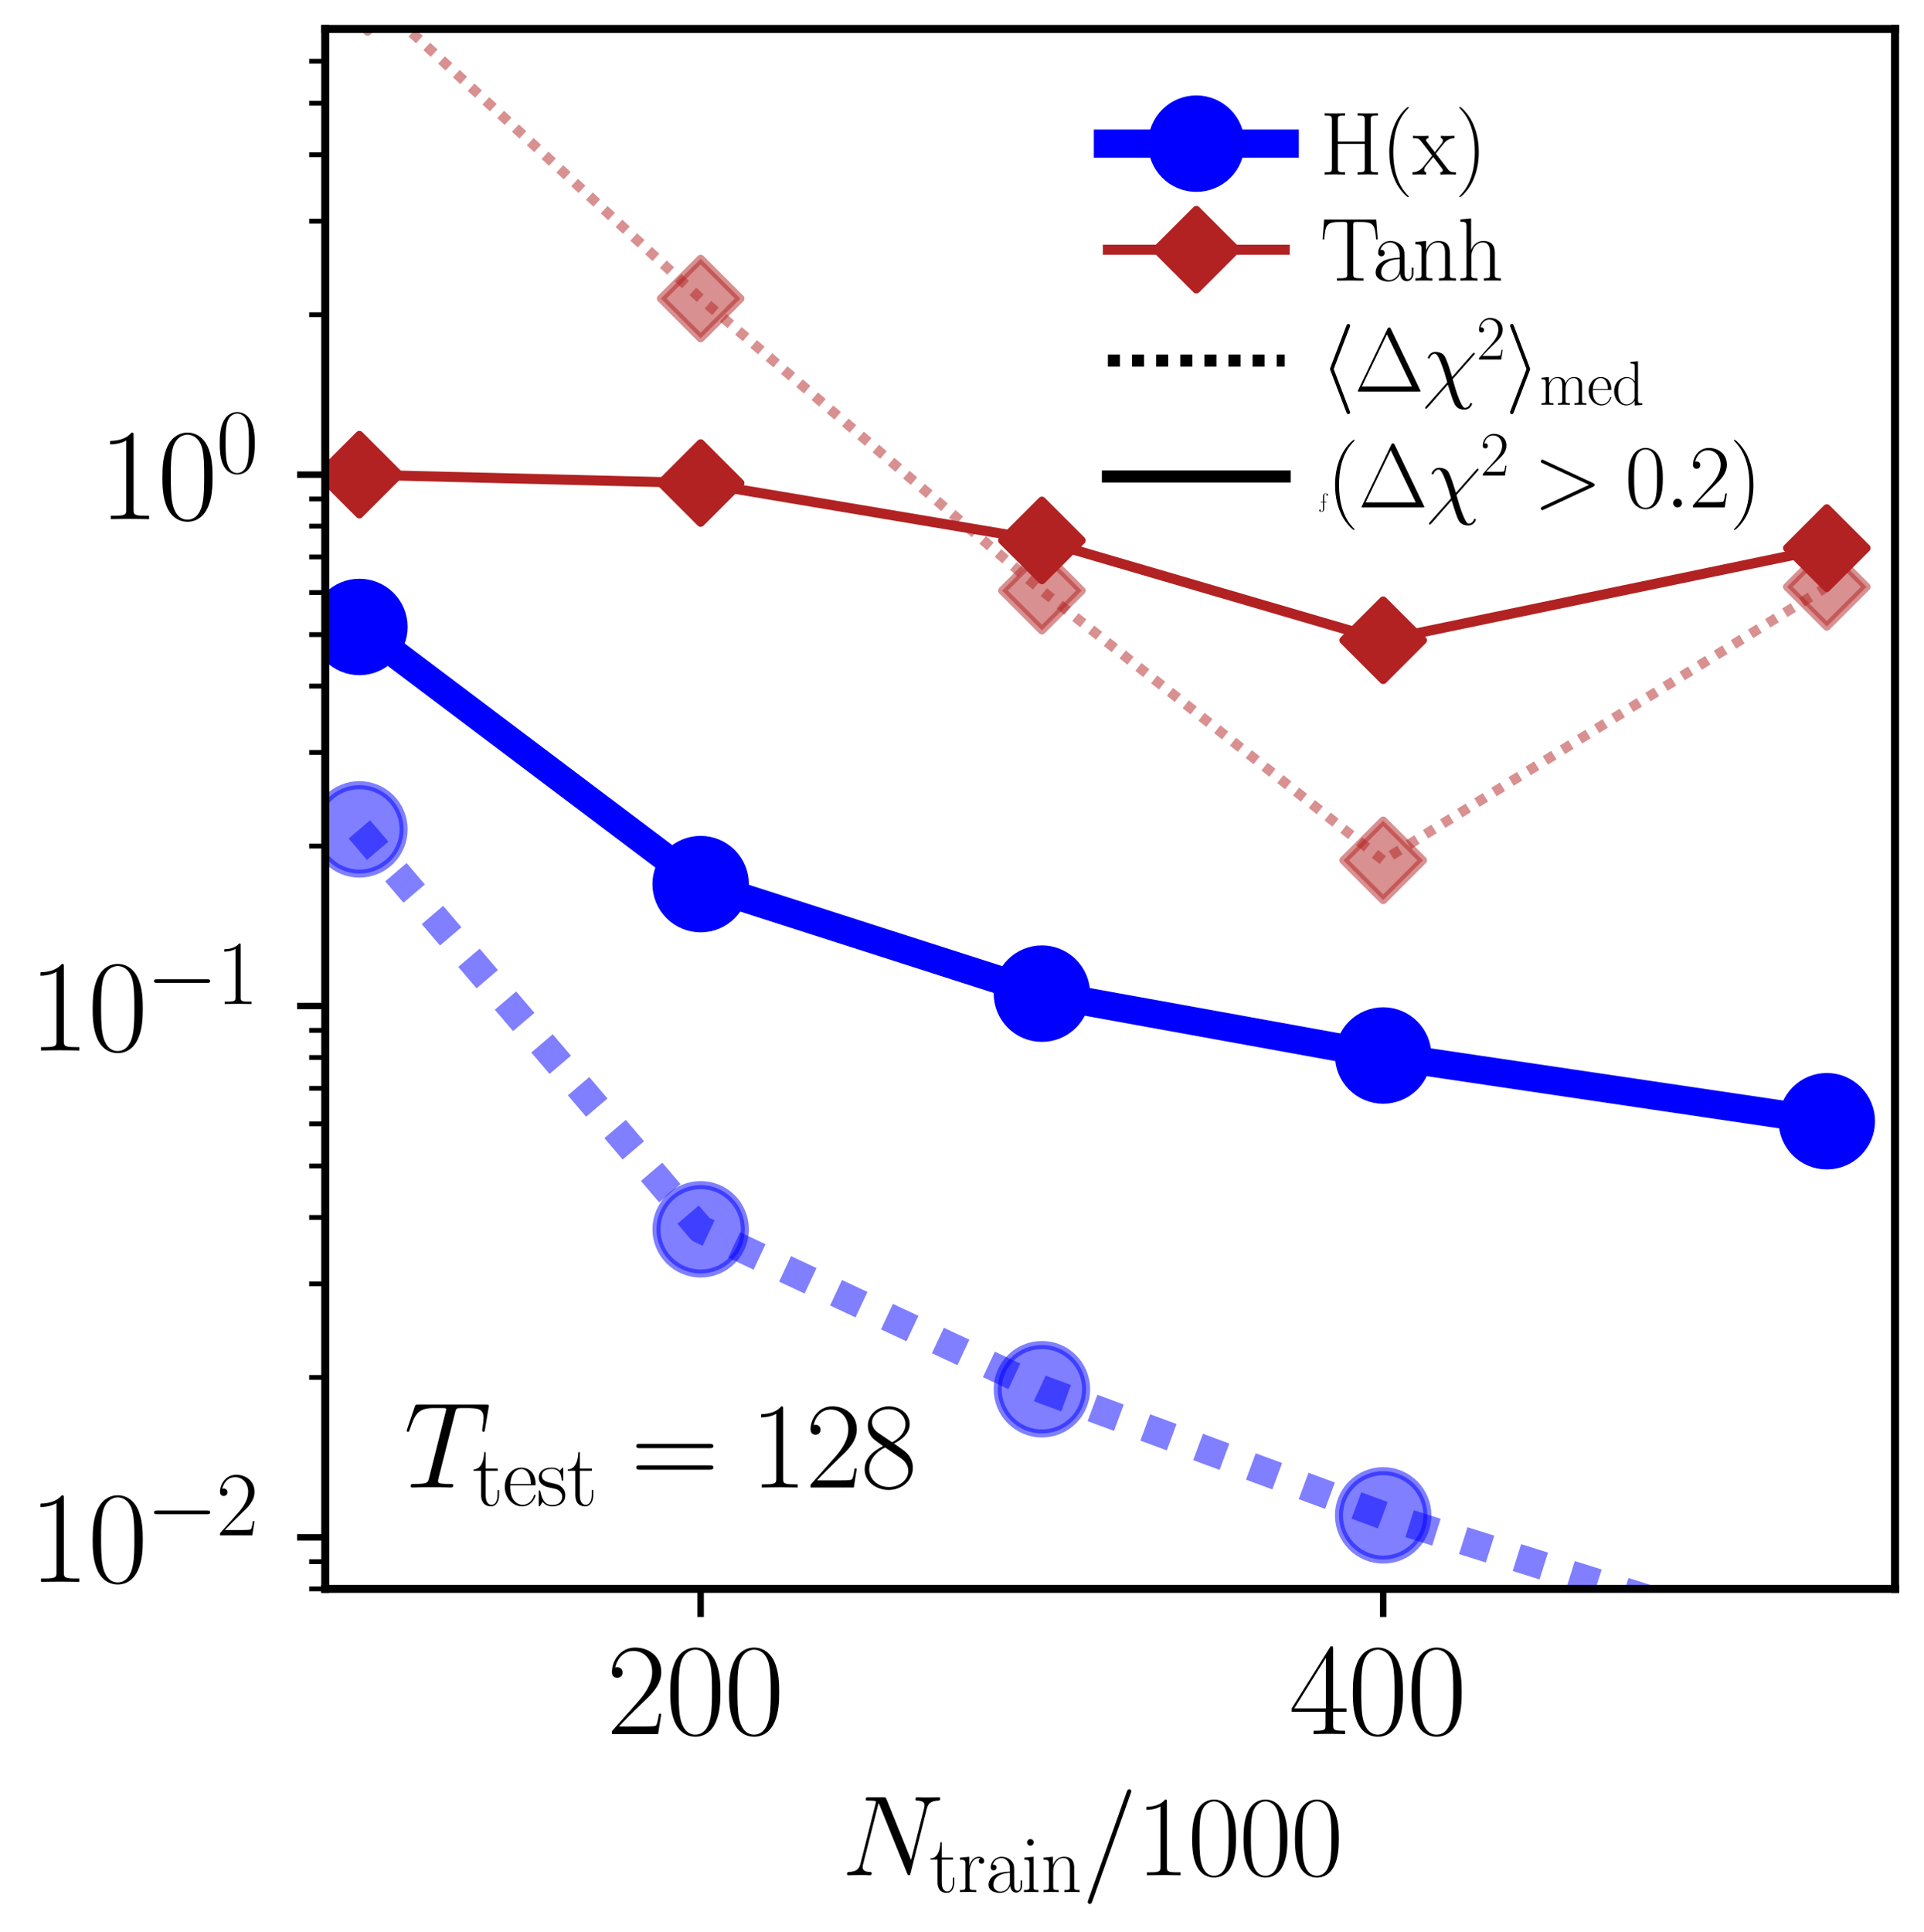 <?xml version="1.0" encoding="utf-8" standalone="no"?>
<!DOCTYPE svg PUBLIC "-//W3C//DTD SVG 1.1//EN"
  "http://www.w3.org/Graphics/SVG/1.1/DTD/svg11.dtd">
<svg xmlns:xlink="http://www.w3.org/1999/xlink" width="239.366pt" height="240.357pt" viewBox="0 0 239.366 240.357" xmlns="http://www.w3.org/2000/svg" version="1.1">
 <defs>
  <style type="text/css">*{stroke-linejoin: round; stroke-linecap: butt}</style>
 </defs>
 <g id="figure_1">
  <g id="patch_1">
   <path d="M 0 240.357 
L 239.366 240.357 
L 239.366 0 
L 0 0 
z
" style="fill: #ffffff"/>
  </g>
  <g id="axes_1">
   <g id="patch_2">
    <path d="M 40.466 197.64 
L 235.766 197.64 
L 235.766 3.6 
L 40.466 3.6 
z
" style="fill: #ffffff"/>
   </g>
   <g id="matplotlib.axis_1">
    <g id="xtick_1">
     <g id="line2d_1">
      <path d="M 87.168 197.64 
L 87.168 3.6 
" clip-path="url(#p23c62d2dff)" style="fill: none"/>
     </g>
     <g id="line2d_2">
      <defs>
       <path id="m26576d8b2a" d="M 0 0 
L 0 3.5 
" style="stroke: #000000; stroke-width: 0.8"/>
      </defs>
      <g>
       <use xlink:href="#m26576d8b2a" x="87.168" y="197.64" style="stroke: #000000; stroke-width: 0.8"/>
      </g>
     </g>
     <g id="text_1">
      <!-- $\mathdefault{200}$ -->
      <g transform="translate(75.462 215.71)scale(0.16 -0.16)">
       <defs>
        <path id="CMR17-32" d="M 2669 990 
L 2554 990 
C 2490 537 2438 460 2413 422 
C 2381 371 1920 371 1830 371 
L 602 371 
C 832 620 1280 1073 1824 1596 
C 2214 1966 2669 2400 2669 3033 
C 2669 3788 2067 4224 1395 4224 
C 691 4224 262 3603 262 3027 
C 262 2777 448 2745 525 2745 
C 589 2745 781 2783 781 3007 
C 781 3206 614 3264 525 3264 
C 486 3264 448 3257 422 3244 
C 544 3788 915 4057 1306 4057 
C 1862 4057 2227 3616 2227 3033 
C 2227 2477 1901 1998 1536 1583 
L 262 147 
L 262 0 
L 2515 0 
L 2669 990 
z
" transform="scale(0.016)"/>
        <path id="CMR17-30" d="M 2688 2038 
C 2688 2430 2682 3099 2413 3613 
C 2176 4063 1798 4224 1466 4224 
C 1158 4224 768 4082 525 3620 
C 269 3137 243 2539 243 2038 
C 243 1671 250 1112 448 623 
C 723 -39 1216 -128 1466 -128 
C 1760 -128 2208 -7 2470 604 
C 2662 1048 2688 1568 2688 2038 
z
M 1466 -26 
C 1056 -26 813 328 723 816 
C 653 1196 653 1749 653 2109 
C 653 2604 653 3015 736 3407 
C 858 3954 1216 4121 1466 4121 
C 1728 4121 2067 3947 2189 3420 
C 2272 3054 2278 2623 2278 2109 
C 2278 1691 2278 1176 2202 797 
C 2067 96 1690 -26 1466 -26 
z
" transform="scale(0.016)"/>
       </defs>
       <use xlink:href="#CMR17-32" transform="scale(0.996)"/>
       <use xlink:href="#CMR17-30" transform="translate(45.69 0)scale(0.996)"/>
       <use xlink:href="#CMR17-30" transform="translate(91.381 0)scale(0.996)"/>
      </g>
     </g>
    </g>
    <g id="xtick_2">
     <g id="line2d_3">
      <path d="M 172.081 197.64 
L 172.081 3.6 
" clip-path="url(#p23c62d2dff)" style="fill: none"/>
     </g>
     <g id="line2d_4">
      <g>
       <use xlink:href="#m26576d8b2a" x="172.081" y="197.64" style="stroke: #000000; stroke-width: 0.8"/>
      </g>
     </g>
     <g id="text_2">
      <!-- $\mathdefault{400}$ -->
      <g transform="translate(160.375 215.71)scale(0.16 -0.16)">
       <defs>
        <path id="CMR17-34" d="M 2150 4147 
C 2150 4281 2144 4288 2029 4288 
L 128 1254 
L 128 1088 
L 1779 1088 
L 1779 460 
C 1779 230 1766 166 1318 166 
L 1197 166 
L 1197 0 
C 1402 12 1747 12 1965 12 
C 2182 12 2528 12 2733 0 
L 2733 166 
L 2611 166 
C 2163 166 2150 230 2150 460 
L 2150 1088 
L 2803 1088 
L 2803 1254 
L 2150 1254 
L 2150 4147 
z
M 1798 3723 
L 1798 1254 
L 256 1254 
L 1798 3723 
z
" transform="scale(0.016)"/>
       </defs>
       <use xlink:href="#CMR17-34" transform="scale(0.996)"/>
       <use xlink:href="#CMR17-30" transform="translate(45.69 0)scale(0.996)"/>
       <use xlink:href="#CMR17-30" transform="translate(91.381 0)scale(0.996)"/>
      </g>
     </g>
    </g>
    <g id="text_3">
     <!-- $N_{\rm train} / 1000 $ -->
     <g transform="translate(104.724 233.27)scale(0.14 -0.14)">
      <defs>
       <path id="CMMI12-4e" d="M 4736 3682 
C 4806 3956 4909 4147 5395 4166 
C 5414 4166 5491 4172 5491 4281 
C 5491 4352 5434 4352 5408 4352 
C 5280 4352 4954 4339 4826 4339 
L 4518 4339 
C 4429 4339 4314 4352 4224 4352 
C 4186 4352 4109 4352 4109 4230 
C 4109 4166 4160 4166 4205 4166 
C 4589 4153 4614 4007 4614 3892 
C 4614 3835 4608 3816 4589 3726 
L 3866 854 
L 2496 4243 
C 2451 4345 2445 4352 2304 4352 
L 1523 4352 
C 1395 4352 1338 4352 1338 4230 
C 1338 4166 1382 4166 1504 4166 
C 1536 4166 1914 4166 1914 4109 
C 1914 4096 1901 4045 1894 4026 
L 1043 650 
C 966 338 813 204 390 185 
C 358 185 294 179 294 64 
C 294 0 358 0 378 0 
C 506 0 832 12 960 12 
L 1267 12 
C 1357 12 1466 0 1555 0 
C 1600 0 1670 0 1670 121 
C 1670 179 1606 185 1581 185 
C 1370 191 1165 230 1165 459 
C 1165 510 1178 567 1190 618 
L 2054 4026 
C 2093 3962 2093 3949 2118 3892 
L 3642 115 
C 3674 38 3686 0 3744 0 
C 3808 0 3814 19 3840 128 
L 4736 3682 
z
" transform="scale(0.016)"/>
       <path id="CMR17-74" d="M 966 2585 
L 1862 2585 
L 1862 2752 
L 966 2752 
L 966 3968 
L 851 3968 
C 838 3292 614 2700 70 2687 
L 70 2585 
L 627 2585 
L 627 778 
C 627 655 627 -64 1370 -64 
C 1747 -64 1965 308 1965 784 
L 1965 1151 
L 1850 1151 
L 1850 790 
C 1850 347 1677 51 1408 51 
C 1222 51 966 179 966 765 
L 966 2585 
z
" transform="scale(0.016)"/>
       <path id="CMR17-72" d="M 960 1517 
C 960 2134 1222 2713 1702 2713 
C 1747 2713 1792 2707 1837 2687 
C 1837 2687 1696 2642 1696 2475 
C 1696 2321 1818 2257 1914 2257 
C 1990 2257 2131 2302 2131 2482 
C 2131 2687 1926 2816 1709 2816 
C 1222 2816 1011 2340 947 2115 
L 941 2115 
L 941 2816 
L 198 2745 
L 198 2578 
C 576 2578 634 2540 634 2231 
L 634 443 
C 634 198 608 166 198 166 
L 198 0 
C 352 12 646 12 813 12 
C 998 12 1325 12 1498 0 
L 1498 166 
C 1037 166 960 166 960 455 
L 960 1517 
z
" transform="scale(0.016)"/>
       <path id="CMR17-61" d="M 2304 1656 
C 2304 2048 2304 2275 2035 2534 
C 1798 2751 1523 2816 1306 2816 
C 800 2816 435 2408 435 1977 
C 435 1740 627 1728 666 1728 
C 749 1728 896 1779 896 1958 
C 896 2118 774 2188 666 2188 
C 640 2188 608 2182 589 2176 
C 723 2594 1069 2713 1293 2713 
C 1613 2713 1965 2421 1965 1875 
L 1965 1632 
C 1587 1619 1133 1568 774 1373 
C 371 1147 256 822 256 576 
C 256 77 832 -64 1171 -64 
C 1523 -64 1850 135 1990 505 
C 2003 219 2182 -39 2464 -39 
C 2598 -39 2938 51 2938 563 
L 2938 926 
L 2822 926 
L 2822 557 
C 2822 161 2650 109 2566 109 
C 2304 109 2304 446 2304 732 
L 2304 1656 
z
M 1965 887 
C 1965 323 1568 38 1216 38 
C 896 38 646 278 646 576 
C 646 771 730 1114 1101 1322 
C 1408 1497 1760 1523 1965 1536 
L 1965 887 
z
" transform="scale(0.016)"/>
       <path id="CMR17-69" d="M 992 3961 
C 992 4102 877 4224 730 4224 
C 589 4224 467 4108 467 3961 
C 467 3820 582 3699 730 3699 
C 870 3699 992 3814 992 3961 
z
M 243 2745 
L 243 2579 
C 602 2579 653 2540 653 2231 
L 653 443 
C 653 198 627 166 218 166 
L 218 0 
C 371 12 646 12 806 12 
C 960 12 1222 12 1370 0 
L 1370 166 
C 992 166 979 205 979 436 
L 979 2816 
L 243 2745 
z
" transform="scale(0.016)"/>
       <path id="CMR17-6e" d="M 2656 1954 
C 2656 2282 2592 2816 1837 2816 
C 1331 2816 1069 2424 973 2166 
L 966 2166 
L 966 2816 
L 211 2745 
L 211 2578 
C 589 2578 646 2540 646 2231 
L 646 443 
C 646 198 621 166 211 166 
L 211 0 
C 365 12 646 12 813 12 
C 979 12 1267 12 1421 0 
L 1421 166 
C 1011 166 986 192 986 443 
L 986 1678 
C 986 2269 1344 2713 1792 2713 
C 2266 2713 2317 2289 2317 1980 
L 2317 443 
C 2317 198 2291 166 1882 166 
L 1882 0 
C 2035 12 2317 12 2483 12 
C 2650 12 2938 12 3091 0 
L 3091 166 
C 2682 166 2656 192 2656 443 
L 2656 1954 
z
" transform="scale(0.016)"/>
       <path id="CMMI12-3d" d="M 2746 4563 
C 2746 4569 2784 4665 2784 4678 
C 2784 4755 2720 4800 2669 4800 
C 2637 4800 2579 4800 2528 4659 
L 384 -1364 
C 384 -1370 346 -1466 346 -1479 
C 346 -1556 410 -1600 461 -1600 
C 499 -1600 557 -1594 602 -1460 
L 2746 4563 
z
" transform="scale(0.016)"/>
       <path id="CMR17-31" d="M 1702 4083 
C 1702 4217 1696 4224 1606 4224 
C 1357 3927 979 3833 621 3820 
C 602 3820 570 3820 563 3808 
C 557 3795 557 3782 557 3648 
C 755 3648 1088 3686 1344 3839 
L 1344 467 
C 1344 243 1331 166 781 166 
L 589 166 
L 589 0 
C 896 6 1216 12 1523 12 
C 1830 12 2150 6 2458 0 
L 2458 166 
L 2266 166 
C 1715 166 1702 236 1702 467 
L 1702 4083 
z
" transform="scale(0.016)"/>
      </defs>
      <use xlink:href="#CMMI12-4e" transform="scale(0.996)"/>
      <use xlink:href="#CMR17-74" transform="translate(78.115 -14.944)scale(0.697)"/>
      <use xlink:href="#CMR17-72" transform="translate(102.812 -14.944)scale(0.697)"/>
      <use xlink:href="#CMR17-61" transform="translate(127.508 -14.944)scale(0.697)"/>
      <use xlink:href="#CMR17-69" transform="translate(159.491 -14.944)scale(0.697)"/>
      <use xlink:href="#CMR17-6e" transform="translate(176.901 -14.944)scale(0.697)"/>
      <use xlink:href="#CMMI12-3d" transform="translate(213.026 0)scale(0.996)"/>
      <use xlink:href="#CMR17-31" transform="translate(261.8 0)scale(0.996)"/>
      <use xlink:href="#CMR17-30" transform="translate(307.491 0)scale(0.996)"/>
      <use xlink:href="#CMR17-30" transform="translate(353.181 0)scale(0.996)"/>
      <use xlink:href="#CMR17-30" transform="translate(398.872 0)scale(0.996)"/>
     </g>
    </g>
   </g>
   <g id="matplotlib.axis_2">
    <g id="ytick_1">
     <g id="line2d_5">
      <path d="M 40.466 191.235 
L 235.766 191.235 
" clip-path="url(#p23c62d2dff)" style="fill: none"/>
     </g>
     <g id="line2d_6">
      <defs>
       <path id="m248de57a7c" d="M 0 0 
L -3.5 0 
" style="stroke: #000000; stroke-width: 0.8"/>
      </defs>
      <g>
       <use xlink:href="#m248de57a7c" x="40.466" y="191.235" style="stroke: #000000; stroke-width: 0.8"/>
      </g>
     </g>
     <g id="text_4">
      <!-- $\mathdefault{10^{-2}}$ -->
      <g transform="translate(3.6 196.769)scale(0.16 -0.16)">
       <defs>
        <path id="CMSY10-0" d="M 4218 1472 
C 4326 1472 4442 1472 4442 1600 
C 4442 1728 4326 1728 4218 1728 
L 755 1728 
C 646 1728 531 1728 531 1600 
C 531 1472 646 1472 755 1472 
L 4218 1472 
z
" transform="scale(0.016)"/>
       </defs>
       <use xlink:href="#CMR17-31" transform="scale(0.996)"/>
       <use xlink:href="#CMR17-30" transform="translate(45.69 0)scale(0.996)"/>
       <use xlink:href="#CMSY10-0" transform="translate(91.381 36.154)scale(0.697)"/>
       <use xlink:href="#CMR17-32" transform="translate(145.622 36.154)scale(0.697)"/>
      </g>
     </g>
    </g>
    <g id="ytick_2">
     <g id="line2d_7">
      <path d="M 40.466 125.139 
L 235.766 125.139 
" clip-path="url(#p23c62d2dff)" style="fill: none"/>
     </g>
     <g id="line2d_8">
      <g>
       <use xlink:href="#m248de57a7c" x="40.466" y="125.139" style="stroke: #000000; stroke-width: 0.8"/>
      </g>
     </g>
     <g id="text_5">
      <!-- $\mathdefault{10^{-1}}$ -->
      <g transform="translate(3.6 130.674)scale(0.16 -0.16)">
       <use xlink:href="#CMR17-31" transform="scale(0.996)"/>
       <use xlink:href="#CMR17-30" transform="translate(45.69 0)scale(0.996)"/>
       <use xlink:href="#CMSY10-0" transform="translate(91.381 36.154)scale(0.697)"/>
       <use xlink:href="#CMR17-31" transform="translate(145.622 36.154)scale(0.697)"/>
      </g>
     </g>
    </g>
    <g id="ytick_3">
     <g id="line2d_9">
      <path d="M 40.466 59.044 
L 235.766 59.044 
" clip-path="url(#p23c62d2dff)" style="fill: none"/>
     </g>
     <g id="line2d_10">
      <g>
       <use xlink:href="#m248de57a7c" x="40.466" y="59.044" style="stroke: #000000; stroke-width: 0.8"/>
      </g>
     </g>
     <g id="text_6">
      <!-- $\mathdefault{10^{0}}$ -->
      <g transform="translate(12.279 64.579)scale(0.16 -0.16)">
       <use xlink:href="#CMR17-31" transform="scale(0.996)"/>
       <use xlink:href="#CMR17-30" transform="translate(45.69 0)scale(0.996)"/>
       <use xlink:href="#CMR17-30" transform="translate(91.381 36.154)scale(0.697)"/>
      </g>
     </g>
    </g>
    <g id="ytick_4">
     <g id="line2d_11">
      <defs>
       <path id="m4786093831" d="M 0 0 
L -2 0 
" style="stroke: #000000; stroke-width: 0.6"/>
      </defs>
      <g>
       <use xlink:href="#m4786093831" x="40.466" y="197.64" style="stroke: #000000; stroke-width: 0.6"/>
      </g>
     </g>
    </g>
    <g id="ytick_5">
     <g id="line2d_12">
      <g>
       <use xlink:href="#m4786093831" x="40.466" y="194.259" style="stroke: #000000; stroke-width: 0.6"/>
      </g>
     </g>
    </g>
    <g id="ytick_6">
     <g id="line2d_13">
      <g>
       <use xlink:href="#m4786093831" x="40.466" y="171.338" style="stroke: #000000; stroke-width: 0.6"/>
      </g>
     </g>
    </g>
    <g id="ytick_7">
     <g id="line2d_14">
      <g>
       <use xlink:href="#m4786093831" x="40.466" y="159.699" style="stroke: #000000; stroke-width: 0.6"/>
      </g>
     </g>
    </g>
    <g id="ytick_8">
     <g id="line2d_15">
      <g>
       <use xlink:href="#m4786093831" x="40.466" y="151.441" style="stroke: #000000; stroke-width: 0.6"/>
      </g>
     </g>
    </g>
    <g id="ytick_9">
     <g id="line2d_16">
      <g>
       <use xlink:href="#m4786093831" x="40.466" y="145.036" style="stroke: #000000; stroke-width: 0.6"/>
      </g>
     </g>
    </g>
    <g id="ytick_10">
     <g id="line2d_17">
      <g>
       <use xlink:href="#m4786093831" x="40.466" y="139.803" style="stroke: #000000; stroke-width: 0.6"/>
      </g>
     </g>
    </g>
    <g id="ytick_11">
     <g id="line2d_18">
      <g>
       <use xlink:href="#m4786093831" x="40.466" y="135.378" style="stroke: #000000; stroke-width: 0.6"/>
      </g>
     </g>
    </g>
    <g id="ytick_12">
     <g id="line2d_19">
      <g>
       <use xlink:href="#m4786093831" x="40.466" y="131.545" style="stroke: #000000; stroke-width: 0.6"/>
      </g>
     </g>
    </g>
    <g id="ytick_13">
     <g id="line2d_20">
      <g>
       <use xlink:href="#m4786093831" x="40.466" y="128.164" style="stroke: #000000; stroke-width: 0.6"/>
      </g>
     </g>
    </g>
    <g id="ytick_14">
     <g id="line2d_21">
      <g>
       <use xlink:href="#m4786093831" x="40.466" y="105.243" style="stroke: #000000; stroke-width: 0.6"/>
      </g>
     </g>
    </g>
    <g id="ytick_15">
     <g id="line2d_22">
      <g>
       <use xlink:href="#m4786093831" x="40.466" y="93.604" style="stroke: #000000; stroke-width: 0.6"/>
      </g>
     </g>
    </g>
    <g id="ytick_16">
     <g id="line2d_23">
      <g>
       <use xlink:href="#m4786093831" x="40.466" y="85.346" style="stroke: #000000; stroke-width: 0.6"/>
      </g>
     </g>
    </g>
    <g id="ytick_17">
     <g id="line2d_24">
      <g>
       <use xlink:href="#m4786093831" x="40.466" y="78.941" style="stroke: #000000; stroke-width: 0.6"/>
      </g>
     </g>
    </g>
    <g id="ytick_18">
     <g id="line2d_25">
      <g>
       <use xlink:href="#m4786093831" x="40.466" y="73.707" style="stroke: #000000; stroke-width: 0.6"/>
      </g>
     </g>
    </g>
    <g id="ytick_19">
     <g id="line2d_26">
      <g>
       <use xlink:href="#m4786093831" x="40.466" y="69.282" style="stroke: #000000; stroke-width: 0.6"/>
      </g>
     </g>
    </g>
    <g id="ytick_20">
     <g id="line2d_27">
      <g>
       <use xlink:href="#m4786093831" x="40.466" y="65.449" style="stroke: #000000; stroke-width: 0.6"/>
      </g>
     </g>
    </g>
    <g id="ytick_21">
     <g id="line2d_28">
      <g>
       <use xlink:href="#m4786093831" x="40.466" y="62.068" style="stroke: #000000; stroke-width: 0.6"/>
      </g>
     </g>
    </g>
    <g id="ytick_22">
     <g id="line2d_29">
      <g>
       <use xlink:href="#m4786093831" x="40.466" y="39.147" style="stroke: #000000; stroke-width: 0.6"/>
      </g>
     </g>
    </g>
    <g id="ytick_23">
     <g id="line2d_30">
      <g>
       <use xlink:href="#m4786093831" x="40.466" y="27.509" style="stroke: #000000; stroke-width: 0.6"/>
      </g>
     </g>
    </g>
    <g id="ytick_24">
     <g id="line2d_31">
      <g>
       <use xlink:href="#m4786093831" x="40.466" y="19.251" style="stroke: #000000; stroke-width: 0.6"/>
      </g>
     </g>
    </g>
    <g id="ytick_25">
     <g id="line2d_32">
      <g>
       <use xlink:href="#m4786093831" x="40.466" y="12.845" style="stroke: #000000; stroke-width: 0.6"/>
      </g>
     </g>
    </g>
    <g id="ytick_26">
     <g id="line2d_33">
      <g>
       <use xlink:href="#m4786093831" x="40.466" y="7.612" style="stroke: #000000; stroke-width: 0.6"/>
      </g>
     </g>
    </g>
   </g>
   <g id="line2d_34">
    <path d="M 44.711 77.987 
L 87.168 109.975 
L 129.624 123.602 
L 172.081 131.295 
L 227.274 139.47 
" clip-path="url(#p23c62d2dff)" style="fill: none; stroke: #0000ff; stroke-width: 3.5; stroke-linecap: square"/>
    <defs>
     <path id="mebc679f24b" d="M 0 5.5 
C 1.459 5.5 2.858 4.92 3.889 3.889 
C 4.92 2.858 5.5 1.459 5.5 0 
C 5.5 -1.459 4.92 -2.858 3.889 -3.889 
C 2.858 -4.92 1.459 -5.5 0 -5.5 
C -1.459 -5.5 -2.858 -4.92 -3.889 -3.889 
C -4.92 -2.858 -5.5 -1.459 -5.5 0 
C -5.5 1.459 -4.92 2.858 -3.889 3.889 
C -2.858 4.92 -1.459 5.5 0 5.5 
z
" style="stroke: #0000ff"/>
    </defs>
    <g clip-path="url(#p23c62d2dff)">
     <use xlink:href="#mebc679f24b" x="44.711" y="77.987" style="fill: #0000ff; stroke: #0000ff"/>
     <use xlink:href="#mebc679f24b" x="87.168" y="109.975" style="fill: #0000ff; stroke: #0000ff"/>
     <use xlink:href="#mebc679f24b" x="129.624" y="123.602" style="fill: #0000ff; stroke: #0000ff"/>
     <use xlink:href="#mebc679f24b" x="172.081" y="131.295" style="fill: #0000ff; stroke: #0000ff"/>
     <use xlink:href="#mebc679f24b" x="227.274" y="139.47" style="fill: #0000ff; stroke: #0000ff"/>
    </g>
   </g>
   <g id="line2d_35">
    <path d="M 44.711 59.044 
L 87.168 60.088 
L 129.624 67.222 
L 172.081 79.644 
L 227.274 68.176 
" clip-path="url(#p23c62d2dff)" style="fill: none; stroke: #b22222; stroke-width: 1.25; stroke-linecap: square"/>
    <defs>
     <path id="m1f20d9087e" d="M -0 4.95 
L 4.95 0 
L 0 -4.95 
L -4.95 -0 
z
" style="stroke: #b22222; stroke-linejoin: miter"/>
    </defs>
    <g clip-path="url(#p23c62d2dff)">
     <use xlink:href="#m1f20d9087e" x="44.711" y="59.044" style="fill: #b22222; stroke: #b22222; stroke-linejoin: miter"/>
     <use xlink:href="#m1f20d9087e" x="87.168" y="60.088" style="fill: #b22222; stroke: #b22222; stroke-linejoin: miter"/>
     <use xlink:href="#m1f20d9087e" x="129.624" y="67.222" style="fill: #b22222; stroke: #b22222; stroke-linejoin: miter"/>
     <use xlink:href="#m1f20d9087e" x="172.081" y="79.644" style="fill: #b22222; stroke: #b22222; stroke-linejoin: miter"/>
     <use xlink:href="#m1f20d9087e" x="227.274" y="68.176" style="fill: #b22222; stroke: #b22222; stroke-linejoin: miter"/>
    </g>
   </g>
   <g id="line2d_36">
    <path d="M 44.711 103.167 
L 87.168 152.914 
L 129.624 172.81 
L 172.081 188.499 
L 227.274 205.898 
" clip-path="url(#p23c62d2dff)" style="fill: none; stroke-dasharray: 3.5,3.5; stroke-dashoffset: 0; stroke: #0000ff; stroke-opacity: 0.5; stroke-width: 3.5"/>
    <defs>
     <path id="mefd65dd0f3" d="M 0 5.5 
C 1.459 5.5 2.858 4.92 3.889 3.889 
C 4.92 2.858 5.5 1.459 5.5 0 
C 5.5 -1.459 4.92 -2.858 3.889 -3.889 
C 2.858 -4.92 1.459 -5.5 0 -5.5 
C -1.459 -5.5 -2.858 -4.92 -3.889 -3.889 
C -4.92 -2.858 -5.5 -1.459 -5.5 0 
C -5.5 1.459 -4.92 2.858 -3.889 3.889 
C -2.858 4.92 -1.459 5.5 0 5.5 
z
" style="stroke: #0000ff; stroke-opacity: 0.5"/>
    </defs>
    <g clip-path="url(#p23c62d2dff)">
     <use xlink:href="#mefd65dd0f3" x="44.711" y="103.167" style="fill: #0000ff; fill-opacity: 0.5; stroke: #0000ff; stroke-opacity: 0.5"/>
     <use xlink:href="#mefd65dd0f3" x="87.168" y="152.914" style="fill: #0000ff; fill-opacity: 0.5; stroke: #0000ff; stroke-opacity: 0.5"/>
     <use xlink:href="#mefd65dd0f3" x="129.624" y="172.81" style="fill: #0000ff; fill-opacity: 0.5; stroke: #0000ff; stroke-opacity: 0.5"/>
     <use xlink:href="#mefd65dd0f3" x="172.081" y="188.499" style="fill: #0000ff; fill-opacity: 0.5; stroke: #0000ff; stroke-opacity: 0.5"/>
     <use xlink:href="#mefd65dd0f3" x="227.274" y="205.898" style="fill: #0000ff; fill-opacity: 0.5; stroke: #0000ff; stroke-opacity: 0.5"/>
    </g>
   </g>
   <g id="line2d_37">
    <path d="M 45.733 -1 
L 87.168 37.138 
L 129.624 73.469 
L 172.081 107.019 
L 227.274 72.998 
" clip-path="url(#p23c62d2dff)" style="fill: none; stroke-dasharray: 1.25,1.25; stroke-dashoffset: 0; stroke: #b22222; stroke-opacity: 0.5; stroke-width: 1.25"/>
    <defs>
     <path id="m7e7f623287" d="M -0 4.95 
L 4.95 0 
L 0 -4.95 
L -4.95 -0 
z
" style="stroke: #b22222; stroke-opacity: 0.5; stroke-linejoin: miter"/>
    </defs>
    <g clip-path="url(#p23c62d2dff)">
     <use xlink:href="#m7e7f623287" x="45.733" y="-1" style="fill: #b22222; fill-opacity: 0.5; stroke: #b22222; stroke-opacity: 0.5; stroke-linejoin: miter"/>
     <use xlink:href="#m7e7f623287" x="87.168" y="37.138" style="fill: #b22222; fill-opacity: 0.5; stroke: #b22222; stroke-opacity: 0.5; stroke-linejoin: miter"/>
     <use xlink:href="#m7e7f623287" x="129.624" y="73.469" style="fill: #b22222; fill-opacity: 0.5; stroke: #b22222; stroke-opacity: 0.5; stroke-linejoin: miter"/>
     <use xlink:href="#m7e7f623287" x="172.081" y="107.019" style="fill: #b22222; fill-opacity: 0.5; stroke: #b22222; stroke-opacity: 0.5; stroke-linejoin: miter"/>
     <use xlink:href="#m7e7f623287" x="227.274" y="72.998" style="fill: #b22222; fill-opacity: 0.5; stroke: #b22222; stroke-opacity: 0.5; stroke-linejoin: miter"/>
    </g>
   </g>
   <g id="line2d_38">
    <path clip-path="url(#p23c62d2dff)" style="fill: none; stroke-dasharray: 1.5,1.5; stroke-dashoffset: 0; stroke: #000000; stroke-width: 1.5"/>
   </g>
   <g id="line2d_39">
    <path clip-path="url(#p23c62d2dff)" style="fill: none; stroke: #000000; stroke-width: 1.5; stroke-linecap: square"/>
   </g>
   <g id="patch_3">
    <path d="M 40.466 197.64 
L 40.466 3.6 
" style="fill: none; stroke: #000000; stroke-linejoin: miter; stroke-linecap: square"/>
   </g>
   <g id="patch_4">
    <path d="M 235.766 197.64 
L 235.766 3.6 
" style="fill: none; stroke: #000000; stroke-linejoin: miter; stroke-linecap: square"/>
   </g>
   <g id="patch_5">
    <path d="M 40.466 197.64 
L 235.766 197.64 
" style="fill: none; stroke: #000000; stroke-linejoin: miter; stroke-linecap: square"/>
   </g>
   <g id="patch_6">
    <path d="M 40.466 3.6 
L 235.766 3.6 
" style="fill: none; stroke: #000000; stroke-linejoin: miter; stroke-linecap: square"/>
   </g>
   <g id="text_7">
    <!-- $T_{\rm test} = 128$ -->
    <g transform="translate(50.231 185.032)scale(0.15 -0.15)">
     <defs>
      <path id="CMMI12-54" d="M 2669 3886 
C 2707 4038 2720 4096 2816 4121 
C 2867 4134 3078 4134 3213 4134 
C 3853 4134 4154 4109 4154 3612 
C 4154 3516 4128 3274 4090 3038 
L 4083 2962 
C 4083 2937 4109 2898 4147 2898 
C 4211 2898 4211 2930 4230 3032 
L 4416 4159 
C 4429 4217 4429 4230 4429 4249 
C 4429 4319 4390 4319 4262 4319 
L 762 4319 
C 614 4319 608 4313 570 4198 
L 179 3051 
C 173 3038 154 2968 154 2962 
C 154 2930 179 2898 218 2898 
C 269 2898 282 2924 307 3007 
C 576 3777 710 4134 1562 4134 
L 1990 4134 
C 2144 4134 2208 4134 2208 4064 
C 2208 4045 2208 4032 2176 3917 
L 1318 497 
C 1254 249 1242 185 563 185 
C 403 185 358 185 358 64 
C 358 0 429 0 461 0 
C 621 0 787 12 947 12 
L 1946 12 
C 2106 12 2278 0 2438 0 
C 2509 0 2573 0 2573 121 
C 2573 185 2528 185 2362 185 
C 1786 185 1786 242 1786 338 
C 1786 344 1786 389 1811 491 
L 2669 3886 
z
" transform="scale(0.016)"/>
      <path id="CMR17-65" d="M 2438 1503 
C 2464 1529 2464 1542 2464 1606 
C 2464 2251 2118 2816 1389 2816 
C 710 2816 173 2175 173 1394 
C 173 554 781 -64 1459 -64 
C 2176 -64 2458 619 2458 755 
C 2458 800 2419 800 2406 800 
C 2362 800 2355 787 2330 709 
C 2189 270 1837 51 1504 51 
C 1229 51 954 206 781 490 
C 582 819 582 1200 582 1503 
L 2438 1503 
z
M 589 1600 
C 634 2511 1126 2713 1382 2713 
C 1818 2713 2112 2308 2118 1600 
L 589 1600 
z
" transform="scale(0.016)"/>
      <path id="CMR17-73" d="M 1978 2688 
C 1978 2803 1971 2809 1933 2809 
C 1907 2809 1901 2803 1824 2707 
C 1805 2681 1747 2617 1728 2592 
C 1523 2809 1235 2816 1126 2816 
C 416 2816 160 2444 160 2073 
C 160 1497 813 1363 998 1324 
C 1402 1241 1542 1216 1677 1100 
C 1760 1024 1901 883 1901 652 
C 1901 384 1747 38 1158 38 
C 602 38 403 460 288 1024 
C 269 1113 269 1120 218 1120 
C 166 1120 160 1113 160 985 
L 160 64 
C 160 -52 166 -58 205 -58 
C 237 -58 243 -52 275 0 
C 314 57 410 211 448 275 
C 576 102 800 -64 1158 -64 
C 1792 -64 2131 281 2131 780 
C 2131 1107 1958 1280 1875 1356 
C 1683 1555 1459 1600 1190 1651 
C 838 1728 390 1817 390 2208 
C 390 2374 480 2726 1126 2726 
C 1811 2726 1850 2086 1862 1881 
C 1869 1849 1901 1843 1920 1843 
C 1978 1843 1978 1862 1978 1971 
L 1978 2688 
z
" transform="scale(0.016)"/>
      <path id="CMR17-3d" d="M 4115 2048 
C 4211 2048 4307 2048 4307 2156 
C 4307 2272 4198 2272 4090 2272 
L 512 2272 
C 403 2272 294 2272 294 2156 
C 294 2048 390 2048 486 2048 
L 4115 2048 
z
M 4090 927 
C 4198 927 4307 927 4307 1043 
C 4307 1152 4211 1152 4115 1152 
L 486 1152 
C 390 1152 294 1152 294 1043 
C 294 927 403 927 512 927 
L 4090 927 
z
" transform="scale(0.016)"/>
      <path id="CMR17-38" d="M 1741 2289 
C 2144 2494 2554 2803 2554 3298 
C 2554 3884 1990 4224 1472 4224 
C 890 4224 378 3800 378 3215 
C 378 3054 416 2777 666 2533 
C 730 2469 998 2276 1171 2154 
C 883 2006 211 1652 211 945 
C 211 282 838 -128 1459 -128 
C 2144 -128 2720 366 2720 1022 
C 2720 1607 2330 1877 2074 2051 
L 1741 2289 
z
M 902 2855 
C 851 2887 595 3086 595 3388 
C 595 3781 998 4076 1459 4076 
C 1965 4076 2336 3716 2336 3298 
C 2336 2700 1670 2359 1638 2359 
C 1632 2359 1626 2359 1574 2398 
L 902 2855 
z
M 2080 1536 
C 2176 1466 2483 1253 2483 861 
C 2483 385 2010 25 1472 25 
C 890 25 448 443 448 951 
C 448 1459 838 1884 1280 2083 
L 2080 1536 
z
" transform="scale(0.016)"/>
     </defs>
     <use xlink:href="#CMMI12-54" transform="scale(0.996)"/>
     <use xlink:href="#CMR17-74" transform="translate(57.175 -14.944)scale(0.697)"/>
     <use xlink:href="#CMR17-65" transform="translate(81.871 -14.944)scale(0.697)"/>
     <use xlink:href="#CMR17-73" transform="translate(110.211 -14.944)scale(0.697)"/>
     <use xlink:href="#CMR17-74" transform="translate(135.272 -14.944)scale(0.697)"/>
     <use xlink:href="#CMR17-3d" transform="translate(188.141 0)scale(0.996)"/>
     <use xlink:href="#CMR17-31" transform="translate(287.529 0)scale(0.996)"/>
     <use xlink:href="#CMR17-32" transform="translate(333.22 0)scale(0.996)"/>
     <use xlink:href="#CMR17-38" transform="translate(378.91 0)scale(0.996)"/>
    </g>
   </g>
   <g id="legend_1">
    <g id="line2d_40">
     <path d="M 137.835 17.869 
L 148.835 17.869 
L 159.835 17.869 
" style="fill: none; stroke: #0000ff; stroke-width: 3.5; stroke-linecap: square"/>
     <g>
      <use xlink:href="#mebc679f24b" x="148.835" y="17.869" style="fill: #0000ff; stroke: #0000ff"/>
     </g>
    </g>
    <g id="text_8">
     <!-- $\rm H(x)$ -->
     <g transform="translate(164.235 21.719)scale(0.11 -0.11)">
      <defs>
       <path id="CMR17-48" d="M 3590 3898 
C 3590 4185 3661 4185 4102 4185 
L 4102 4352 
C 3917 4339 3578 4339 3379 4339 
C 3181 4339 2842 4339 2656 4352 
L 2656 4185 
C 3098 4185 3168 4185 3168 3898 
L 3168 2342 
L 1261 2342 
L 1261 3898 
C 1261 4185 1331 4185 1773 4185 
L 1773 4352 
C 1587 4339 1248 4339 1050 4339 
C 851 4339 512 4339 326 4352 
L 326 4185 
C 768 4185 838 4185 838 3898 
L 838 452 
C 838 166 768 166 326 166 
L 326 0 
C 512 12 851 12 1050 12 
C 1248 12 1587 12 1773 0 
L 1773 166 
C 1331 166 1261 166 1261 452 
L 1261 2176 
L 3168 2176 
L 3168 452 
C 3168 166 3098 166 2656 166 
L 2656 0 
C 2842 12 3181 12 3379 12 
C 3578 12 3917 12 4102 0 
L 4102 166 
C 3661 166 3590 166 3590 452 
L 3590 3898 
z
" transform="scale(0.016)"/>
       <path id="CMR17-28" d="M 1958 -1562 
C 1958 -1556 1958 -1543 1939 -1524 
C 1645 -1223 858 -403 858 1596 
C 858 3595 1632 4408 1946 4729 
C 1946 4735 1958 4748 1958 4767 
C 1958 4787 1939 4800 1914 4800 
C 1843 4800 1299 4325 986 3620 
C 666 2909 576 2218 576 1603 
C 576 1141 621 360 1005 -467 
C 1312 -1133 1837 -1600 1914 -1600 
C 1946 -1600 1958 -1588 1958 -1562 
z
" transform="scale(0.016)"/>
       <path id="CMR17-78" d="M 1664 1491 
C 1856 1740 2074 2022 2253 2233 
C 2464 2476 2707 2579 2989 2585 
L 2989 2752 
C 2880 2745 2656 2739 2541 2739 
C 2368 2739 2170 2739 2022 2752 
L 2022 2585 
C 2112 2572 2163 2508 2163 2419 
C 2163 2304 2099 2233 2067 2188 
L 1594 1587 
L 1030 2323 
C 973 2393 973 2406 973 2438 
C 973 2515 1037 2579 1146 2585 
L 1146 2752 
C 992 2739 717 2739 557 2739 
C 384 2739 179 2739 38 2752 
L 38 2585 
C 384 2585 461 2560 614 2368 
L 1350 1414 
C 1363 1401 1395 1363 1395 1344 
C 1395 1318 838 633 768 544 
C 480 198 179 172 6 166 
L 6 0 
C 115 6 339 12 454 12 
C 582 12 864 12 979 0 
L 979 166 
C 941 172 838 185 838 332 
C 838 448 890 518 947 595 
L 1478 1248 
L 2035 524 
C 2086 454 2163 358 2163 313 
C 2163 224 2086 172 1984 166 
L 1984 0 
C 2138 12 2413 12 2573 12 
C 2746 12 2950 12 3091 0 
L 3091 166 
C 2771 166 2675 179 2522 377 
L 1664 1491 
z
" transform="scale(0.016)"/>
       <path id="CMR17-29" d="M 1683 1596 
C 1683 2057 1638 2839 1254 3665 
C 947 4332 422 4800 346 4800 
C 326 4800 301 4793 301 4761 
C 301 4748 307 4742 314 4729 
C 621 4408 1402 3595 1402 1603 
C 1402 -396 627 -1210 314 -1530 
C 307 -1543 301 -1549 301 -1562 
C 301 -1594 326 -1600 346 -1600 
C 416 -1600 960 -1127 1274 -422 
C 1594 289 1683 981 1683 1596 
z
" transform="scale(0.016)"/>
      </defs>
      <use xlink:href="#CMR17-48" transform="scale(0.996)"/>
      <use xlink:href="#CMR17-28" transform="translate(69.072 0)scale(0.996)"/>
      <use xlink:href="#CMR17-78" transform="translate(104.353 0)scale(0.996)"/>
      <use xlink:href="#CMR17-29" transform="translate(152.646 0)scale(0.996)"/>
     </g>
    </g>
    <g id="line2d_41">
     <path d="M 137.835 31.059 
L 148.835 31.059 
L 159.835 31.059 
" style="fill: none; stroke: #b22222; stroke-width: 1.25; stroke-linecap: square"/>
     <g>
      <use xlink:href="#m1f20d9087e" x="148.835" y="31.059" style="fill: #b22222; stroke: #b22222; stroke-linejoin: miter"/>
     </g>
    </g>
    <g id="text_9">
     <!-- $\rm Tanh$ -->
     <g transform="translate(164.235 34.909)scale(0.11 -0.11)">
      <defs>
       <path id="CMR17-54" d="M 3981 4332 
L 288 4332 
L 179 2924 
L 294 2924 
C 378 3981 467 4166 1453 4166 
C 1568 4166 1754 4166 1805 4159 
C 1926 4140 1926 4064 1926 3917 
L 1926 465 
C 1926 236 1907 166 1376 166 
L 1197 166 
L 1197 0 
C 1504 6 1824 12 2138 12 
C 2451 12 2771 6 3078 0 
L 3078 166 
L 2899 166 
C 2368 166 2349 236 2349 465 
L 2349 3917 
C 2349 4057 2349 4134 2464 4159 
C 2515 4166 2701 4166 2816 4166 
C 3795 4166 3891 3981 3974 2924 
L 4090 2924 
L 3981 4332 
z
" transform="scale(0.016)"/>
       <path id="CMR17-68" d="M 2656 1954 
C 2656 2282 2592 2816 1837 2816 
C 1312 2816 1056 2392 979 2179 
L 973 2179 
L 973 4416 
L 211 4345 
L 211 4179 
C 589 4179 646 4141 646 3843 
L 646 443 
C 646 198 621 166 211 166 
L 211 0 
C 365 12 646 12 813 12 
C 979 12 1267 12 1421 0 
L 1421 166 
C 1011 166 986 192 986 443 
L 986 1678 
C 986 2269 1344 2713 1792 2713 
C 2266 2713 2317 2289 2317 1980 
L 2317 443 
C 2317 198 2291 166 1882 166 
L 1882 0 
C 2035 12 2317 12 2483 12 
C 2650 12 2938 12 3091 0 
L 3091 166 
C 2682 166 2656 192 2656 443 
L 2656 1954 
z
" transform="scale(0.016)"/>
      </defs>
      <use xlink:href="#CMR17-54" transform="scale(0.996)"/>
      <use xlink:href="#CMR17-61" transform="translate(58.703 0)scale(0.996)"/>
      <use xlink:href="#CMR17-6e" transform="translate(104.393 0)scale(0.996)"/>
      <use xlink:href="#CMR17-68" transform="translate(155.288 0)scale(0.996)"/>
     </g>
    </g>
    <g id="line2d_42">
     <path d="M 137.835 44.86 
L 148.835 44.86 
L 159.835 44.86 
" style="fill: none; stroke-dasharray: 1.5,1.5; stroke-dashoffset: 0; stroke: #000000; stroke-width: 1.5"/>
    </g>
    <g id="text_10">
     <!-- $\langle\Delta\chi^2\rangle_{\rm med}$ -->
     <g transform="translate(164.235 48.71)scale(0.11 -0.11)">
      <defs>
       <path id="CMSY10-68" d="M 2099 4557 
C 2131 4627 2131 4640 2131 4672 
C 2131 4742 2074 4800 2003 4800 
C 1946 4800 1901 4768 1856 4653 
L 736 1715 
C 723 1677 704 1638 704 1600 
C 704 1580 704 1568 736 1491 
L 1856 -1447 
C 1882 -1517 1914 -1600 2003 -1600 
C 2074 -1600 2131 -1543 2131 -1472 
C 2131 -1453 2131 -1440 2099 -1370 
L 966 1600 
L 2099 4557 
z
" transform="scale(0.016)"/>
       <path id="CMR17-1" d="M 2598 4435 
C 2547 4544 2522 4544 2470 4544 
C 2394 4544 2387 4531 2342 4441 
L 269 108 
C 262 96 237 38 237 32 
C 237 6 243 0 358 0 
L 4576 0 
C 4691 0 4698 6 4698 32 
C 4698 38 4672 96 4666 108 
L 2598 4435 
z
M 2310 4056 
L 4083 358 
L 531 358 
L 2310 4056 
z
" transform="scale(0.016)"/>
       <path id="CMMI12-1f" d="M 2112 1035 
C 1939 1562 1978 1511 1818 1956 
C 1619 2503 1568 2547 1478 2636 
C 1363 2739 1146 2816 922 2816 
C 563 2816 390 2484 390 2401 
C 390 2363 422 2344 461 2344 
C 512 2344 525 2376 531 2401 
C 627 2649 826 2687 883 2687 
C 1069 2687 1248 2230 1363 1925 
C 1517 1537 1594 1270 1766 653 
L 256 -1050 
C 198 -1120 198 -1146 198 -1152 
C 198 -1204 230 -1216 256 -1216 
C 282 -1216 301 -1204 320 -1184 
C 499 -1006 896 -535 1062 -345 
L 1805 494 
C 2118 -479 2118 -491 2214 -727 
C 2317 -968 2451 -1280 2995 -1280 
C 3360 -1280 3526 -955 3526 -866 
C 3526 -822 3488 -809 3456 -809 
C 3405 -809 3398 -835 3379 -886 
C 3309 -1064 3142 -1152 3040 -1152 
C 2957 -1152 2854 -1152 2573 -447 
C 2406 -21 2259 487 2150 882 
L 3667 2598 
C 3718 2655 3725 2662 3725 2687 
C 3725 2732 3693 2752 3661 2752 
C 3642 2752 3622 2752 3558 2681 
L 2112 1035 
z
" transform="scale(0.016)"/>
       <path id="CMSY10-69" d="M 1747 1491 
C 1779 1568 1779 1580 1779 1600 
C 1779 1619 1779 1632 1747 1709 
L 627 4653 
C 589 4761 550 4800 480 4800 
C 410 4800 352 4742 352 4672 
C 352 4653 352 4640 384 4569 
L 1517 1600 
L 384 -1357 
C 352 -1428 352 -1440 352 -1472 
C 352 -1543 410 -1600 480 -1600 
C 563 -1600 589 -1536 614 -1472 
L 1747 1491 
z
" transform="scale(0.016)"/>
       <path id="CMR17-6d" d="M 4326 1954 
C 4326 2276 4269 2816 3507 2816 
C 3072 2816 2771 2520 2656 2173 
L 2650 2173 
C 2573 2700 2195 2816 1837 2816 
C 1331 2816 1069 2424 973 2166 
L 966 2166 
L 966 2816 
L 211 2745 
L 211 2578 
C 589 2578 646 2540 646 2231 
L 646 443 
C 646 198 621 166 211 166 
L 211 0 
C 365 12 646 12 813 12 
C 979 12 1267 12 1421 0 
L 1421 166 
C 1011 166 986 192 986 443 
L 986 1678 
C 986 2269 1344 2713 1792 2713 
C 2266 2713 2317 2289 2317 1980 
L 2317 443 
C 2317 198 2291 166 1882 166 
L 1882 0 
C 2035 12 2317 12 2483 12 
C 2650 12 2938 12 3091 0 
L 3091 166 
C 2682 166 2656 192 2656 443 
L 2656 1678 
C 2656 2269 3014 2713 3462 2713 
C 3936 2713 3987 2289 3987 1980 
L 3987 443 
C 3987 198 3962 166 3552 166 
L 3552 0 
C 3706 12 3987 12 4154 12 
C 4320 12 4608 12 4762 0 
L 4762 166 
C 4352 166 4326 192 4326 443 
L 4326 1954 
z
" transform="scale(0.016)"/>
       <path id="CMR17-64" d="M 1869 4345 
L 1869 4179 
C 2246 4179 2304 4141 2304 3843 
L 2304 2371 
C 2278 2403 2016 2816 1498 2816 
C 845 2816 211 2228 211 1376 
C 211 529 806 -64 1434 -64 
C 1978 -64 2259 361 2291 406 
L 2291 -64 
L 3066 -13 
L 3066 154 
C 2688 154 2630 193 2630 503 
L 2630 4416 
L 1869 4345 
z
M 2291 762 
C 2291 568 2176 393 2029 264 
C 1811 70 1594 38 1472 38 
C 1286 38 621 135 621 1369 
C 621 2636 1363 2713 1530 2713 
C 1824 2713 2061 2545 2208 2313 
C 2291 2177 2291 2157 2291 2041 
L 2291 762 
z
" transform="scale(0.016)"/>
      </defs>
      <use xlink:href="#CMSY10-68" transform="scale(0.996)"/>
      <use xlink:href="#CMR17-1" transform="translate(38.744 0)scale(0.996)"/>
      <use xlink:href="#CMMI12-1f" transform="translate(115.663 0)scale(0.996)"/>
      <use xlink:href="#CMR17-32" transform="translate(176.776 36.154)scale(0.697)"/>
      <use xlink:href="#CMSY10-69" transform="translate(209.258 0)scale(0.996)"/>
      <use xlink:href="#CMR17-6d" transform="translate(248.001 -14.944)scale(0.697)"/>
      <use xlink:href="#CMR17-65" transform="translate(301.845 -14.944)scale(0.697)"/>
      <use xlink:href="#CMR17-64" transform="translate(330.185 -14.944)scale(0.697)"/>
     </g>
    </g>
    <g id="line2d_43">
     <path d="M 137.835 59.271 
L 148.835 59.271 
L 159.835 59.271 
" style="fill: none; stroke: #000000; stroke-width: 1.5; stroke-linecap: square"/>
    </g>
    <g id="text_11">
     <!-- \texthtbardotlessj($\Delta\chi^2&gt;0.2$) -->
     <g transform="translate(164.235 63.121)scale(0.11 -0.11)">
      <defs>
       <path id="TeX-tipa17-ea" d="M 832 1632 
L 166 1632 
L 166 1465 
L 832 1465 
L 832 83 
C 832 -199 858 -487 794 -762 
C 762 -890 710 -1025 602 -1108 
C 480 -1210 314 -1191 173 -1159 
C 115 -1140 58 -1121 13 -1082 
C 45 -1082 77 -1069 102 -1057 
C 224 -993 256 -820 173 -711 
C 134 -653 64 -621 -7 -621 
C -45 -621 -77 -621 -109 -641 
C -147 -653 -179 -673 -199 -705 
C -320 -852 -211 -1069 -77 -1165 
C 141 -1313 467 -1332 704 -1210 
C 960 -1076 1114 -794 1152 -519 
C 1184 -282 1165 -33 1165 211 
L 1165 1465 
L 1830 1465 
L 1830 1632 
L 1165 1632 
L 1165 2835 
C 1165 3078 1139 3328 1210 3565 
C 1242 3693 1306 3821 1414 3897 
C 1594 4019 1869 3936 2022 3808 
C 1978 3808 1939 3801 1901 3782 
C 1773 3718 1741 3533 1830 3424 
C 1901 3334 2048 3315 2144 3379 
C 2298 3475 2259 3699 2163 3821 
C 2029 4000 1786 4070 1568 4057 
C 1229 4038 954 3776 864 3456 
C 832 3341 832 3219 832 3104 
L 832 2790 
L 832 1632 
z
" transform="scale(0.016)"/>
       <path id="CMMI12-3e" d="M 4218 1460 
C 4339 1519 4346 1557 4346 1603 
C 4346 1641 4333 1687 4218 1738 
L 755 3347 
C 672 3385 659 3392 646 3392 
C 570 3392 525 3327 525 3276 
C 525 3199 576 3173 659 3134 
L 3949 1603 
L 653 65 
C 525 7 525 -39 525 -77 
C 525 -128 570 -192 646 -192 
C 659 -192 666 -186 755 -148 
L 4218 1460 
z
" transform="scale(0.016)"/>
       <path id="CMMI12-3a" d="M 1178 307 
C 1178 492 1024 620 870 620 
C 685 620 557 467 557 313 
C 557 128 710 0 864 0 
C 1050 0 1178 153 1178 307 
z
" transform="scale(0.016)"/>
      </defs>
      <use xlink:href="#TeX-tipa17-ea" transform="scale(0.248)"/>
      <use xlink:href="#CMR17-28" transform="translate(7.762 0)scale(0.996)"/>
      <use xlink:href="#CMR17-1" transform="translate(43.043 0)scale(0.996)"/>
      <use xlink:href="#CMMI12-1f" transform="translate(119.962 0)scale(0.996)"/>
      <use xlink:href="#CMR17-32" transform="translate(181.075 36.154)scale(0.697)"/>
      <use xlink:href="#CMMI12-3e" transform="translate(241.23 0)scale(0.996)"/>
      <use xlink:href="#CMR17-30" transform="translate(344.777 0)scale(0.996)"/>
      <use xlink:href="#CMMI12-3a" transform="translate(390.467 0)scale(0.996)"/>
      <use xlink:href="#CMR17-32" transform="translate(417.564 0)scale(0.996)"/>
      <use xlink:href="#CMR17-29" transform="translate(463.255 0)scale(0.996)"/>
     </g>
    </g>
   </g>
  </g>
 </g>
 <defs>
  <clipPath id="p23c62d2dff">
   <rect x="40.466" y="3.6" width="195.3" height="194.04"/>
  </clipPath>
 </defs>
</svg>
